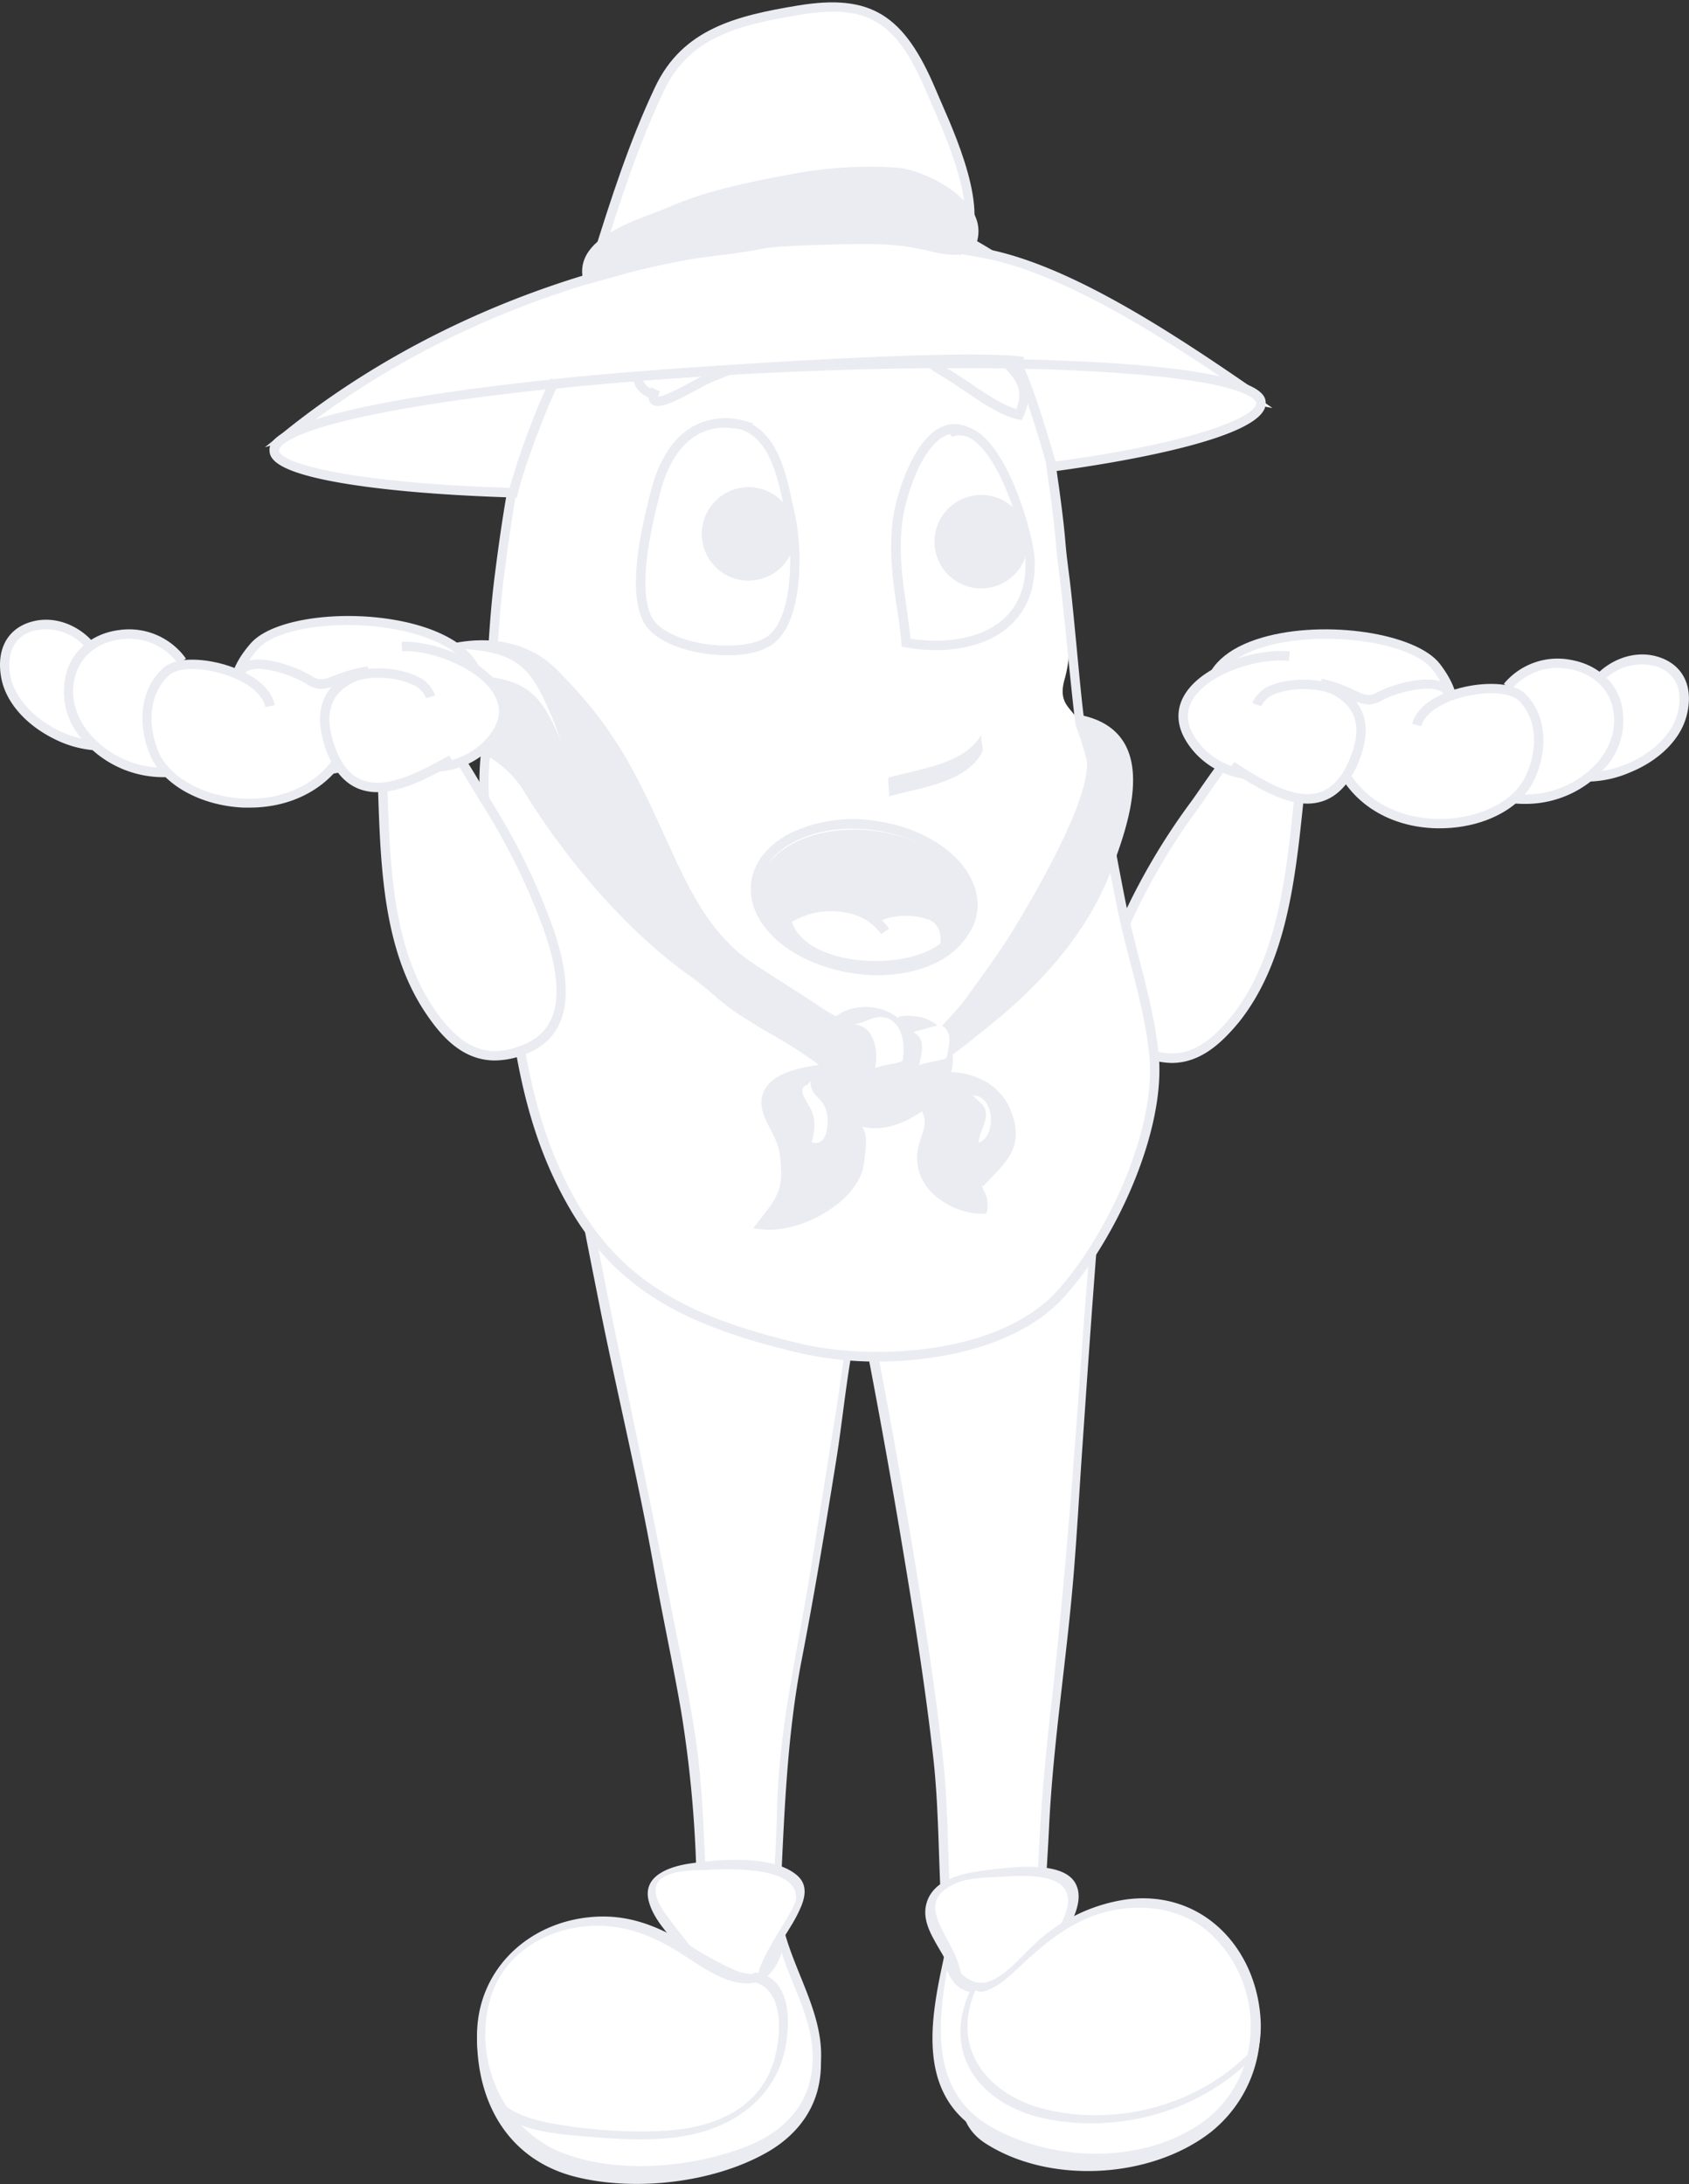 <svg id="Icons" xmlns="http://www.w3.org/2000/svg" viewBox="0 0 357.75 462.66"><rect x="0" y="0" width="357.75" height="462.66" fill="#333333" stroke="none"/><defs><style>.cls-1{fill:#fff;}.cls-2{fill:#eaecf2;}</style></defs><title>404</title><path class="cls-1" d="M234.47,238.32c-2.3,6.91-7.36,91.6-8.13,98.52-1.07,9.67-2.3,19.18-3.22,28.08-2.13,20.61-1.84,27.16-2.76,47.88,0,5.06,1.84,17-2.76,20.26-6,4.6-11.51-1.84-13.35-6.91-3.68-8.75-4.14-25.32-4.14-34.53,0-29-17.61-117.33-17.61-117.33-1.7,5-9.13,54.06-10.47,61.64-2.55,14.39-6.44,29.1-6.44,43.7,0,12.12-1.67,29.7-2.3,41.57-.15,2.77.28,7.41-2.28,9.21-9.51,6.68-11.48-19.71-11.9-24.12-.87-9.15-.55-18.41-1.47-27.55-1.84-18.26-5.22-29.92-8.29-48.34-1-5.74-21.18-97-18.41-98.83"/><path class="cls-2" d="M233.79,238.72c-1.95,6.21-1.87,13.53-2.45,20-1.1,12.08-2,24.19-2.84,36.3-1.59,22.07-3.35,43.92-5.8,65.91a468.11,468.11,0,0,0-3.27,52.79c0,3.07.37,6.13.35,9.2a30,30,0,0,1-.31,4.72c-.55,3.3-.46,2.74-4,4.36-3.25,1.49-3.76,1.89-6.25-.29-6.06-5.31-6.84-15.78-7.52-23.24-1.07-11.84-.65-23.7-1.92-35.54-1.4-13-3.36-25.88-5.45-38.75q-4.92-30.32-10.92-60.47c-.19-.93-1.71.53-1.83.9-2.55,8-3.27,16.88-4.62,25.12-1.8,11-3.5,22-5.28,33-2.78,17.1-6.74,33.54-7.11,50.94-.2,9-.92,18.07-1.55,27.09-.28,4-.59,8.06-.74,12.09-.13,3.63-1.82,10.26-6.14,6.59-3.45-2.93-4.24-9.76-4.93-13.89a140.39,140.39,0,0,1-1.59-15.56c-.55-10.32-.69-20.52-2.14-30.77-1.29-9.09-3.2-18.06-5-27.07-3.49-17.91-7.19-35.77-10.88-53.64-2.49-12.07-5-24.16-7.16-36.29q-1.24-6.83-2.27-13.68c-.22-1.49-.5-3-.63-4.49-.07-.82.17-2.6-.37-2.09.86-.81.27-1.47-.6-.64-2.63,2.5,0,11.13.52,14,1.78,10.84,4,21.63,6.13,32.4,3.66,18.11,8.05,36.14,11.28,54.34,1.79,10.13,4,20.18,5.75,30.31a254.32,254.32,0,0,1,3.25,34.61c.37,9.83.09,23.94,5.67,32.5,2,3,5,3.87,7.95,1.64,4.67-3.49,3.16-12.36,3.5-17.43,1.4-20.73,1.23-41.66,5.19-62.1,2.73-14.08,5.05-28.16,7.32-42.32,1.84-11.48,2.66-24,6.21-35.16l-1.83.9q5.54,27.82,10.16,55.82c2.28,13.76,4.44,27.56,6,41.42,1.41,12.5,1,25,2.14,37.52.67,7.38,1.45,16.89,6.77,22.62,3.7,4,9.5,4.24,12.85-.39,3.51-4.85,2-12.36,1.84-17.89-.3-8.91.5-18.05.93-27,.85-17.6,3.63-35,5.12-52.5.75-8.85,1.24-17.72,1.84-26.58,1-14.57,2-29.13,3.13-43.69.67-8.44.31-18.22,2.8-26.4.17-.57-1.22.35-1.36.79Z"/><path class="cls-1" d="M148.54,422.47c3.22-7.37-17-20.26-8.29-25.32,4.14-2.76,26.24-3.22,29,2.3,2.3,5.06-8.29,14.27-7.83,20.26.92.92.92,0,1.38,0"/><path class="cls-2" d="M149,422.24c2.57-4.55-3.5-10.68-5.92-14-1.51-2.07-4.78-5.69-4.15-8.52.82-3.72,8.18-3.51,10.95-3.63,4.32-.19,19.15-.88,18.72,6.1-.19,3.18-11.39,16.54-7.15,18.71.23.12.6-.14.77-.25l.69-.46c.51-.33,1.11-1.66,0-1.11-1.39.69,1.6-6.11,2-6.85,1.28-2.17,2.75-4.23,3.89-6.47,1.38-2.7,2.78-6,.15-8.4-5.11-4.57-16.91-3.51-23-2.58-4.13.63-9.89,2.55-8.56,7.86,1.84,7.38,11.64,12,10.59,20.24,0,.27.92-.52,1-.65Z"/><path class="cls-1" d="M202.86,422.47c2.3-9.67-13.35-18-1.38-23.94,4.14-1.84,22.56-3.68,25.32.92s-6.44,15.65-6.44,19.33"/><path class="cls-2" d="M203.54,422.07c.89-4.82-1.6-8.71-3.75-12.8-2.29-4.35-3-7.9,2.76-10.36,2.69-1.15,6.44-1.18,9.32-1.34,4.81-.28,15.61-1.16,14.24,6.24-1,5.32-6.74,10.12-6.58,15.58,0,.74,1.57-.65,1.65-1,1.19-5.24,9.83-13.89,6.55-19.55-2.85-4.91-14.24-3.22-18.64-2.69-4.58.56-11.16,1.64-12.79,6.82-2.14,6.82,7.08,12.62,5.88,19.93-.11.64,1.28-.34,1.36-.79Z"/><path class="cls-2" d="M209.77,421.32c-4.14,20.13-14.27,30,11,36.16,26.24,6.56,55.24-11.38,41.89-39.38-6.91-14.88-23.48-16.19-36.83-8.75-4.6,2.19-13.81,13.13-18,13.56-6,.44,6.68,8.12,8.06,4.62Z"/><path class="cls-2" d="M209.11,421.7c-2.15,9.47-11.3,25.3-.4,32.32,13.61,8.76,34.95,7.51,47.63-2.27a27.77,27.77,0,0,0,2.77-41.13c-5.69-5.87-14-7.59-21.89-6.22s-13.77,5.36-19.59,10.61a60.93,60.93,0,0,1-6.44,5.48c-1.39.94-3.08,1-4.39,1.81s-1.76,1.62-1.21,3c1.42,3.44,9,5.94,11.25,2.28.14-.22.26-.64,0-.86-2.08-2.07-4.46-3.92-6.5-6-.33-.33-1.58.86-1.26,1.18,1.23,1.23,2.23,2.77,3.49,4a12.48,12.48,0,0,1,2.1,2.1c.48.88-.18-.56-.39-.61a15.23,15.23,0,0,1-2.61-.77,18,18,0,0,1-3.14-1.85,3.91,3.91,0,0,1-.87-.84c-.58-1.15-1,.78-.1-.08a13.32,13.32,0,0,1,2.21-.81,20.31,20.31,0,0,0,3.5-2.42c5.14-4.1,9.38-9.2,15.5-11.91,7.3-3.24,16-4.1,23.31-.31,14.43,7.52,17.28,30,5.32,40.78-11.78,10.63-30.87,10.95-44.76,4.57-5.87-2.7-8.35-6.9-7.26-13.32,1.12-6.61,3.67-12.94,5-19.53C210.54,420.33,209.21,421.28,209.11,421.7Z"/><path class="cls-2" d="M165.57,412.34c1.84,7.75,6.91,14.68,7.37,22.83.92,13.46-6.91,20.39-20.72,24.06-23,5.3-49.72,3.28-50.18-27.73-.25-16.72,16.57-25.28,31.76-22,12,2.45,27.62,21.61,31.3,4.49"/><path class="cls-2" d="M164.83,412.89c2.12,8.65,7.54,16.24,7.3,25.42s-6,15.18-14.37,18.36C146.36,461,131,462.55,119.42,458c-12.59-4.89-19.38-20.32-15.57-33.27,2.43-8.28,10-13.31,18.25-14.63,7.46-1.2,14,.72,20.39,4.43,4.61,2.67,10.24,7.51,15.88,7.41,4.64-.08,6.74-4.29,7.72-8.26.34-1.39-1.73-.37-1.94.48-.69,2.8-1.55,5.72-5.06,5.81a10.39,10.39,0,0,1-3.95-1.06,73.76,73.76,0,0,1-9.64-5.38c-6.36-3.8-12.5-6.25-20.05-5.66-13.8,1.08-25,11.28-24.37,25.54.55,13.57,7.64,24.57,21.21,27.81,12.43,3,28.68,1.15,39.87-5.11,5.44-3,9.72-7.71,11.15-13.89,2.56-11-4.06-20.31-7-30.48-.17-.58-1.63.56-1.5,1.1Z"/><path class="cls-1" d="M200.56,414.41c-4.14,20.13-5.06,35.1,20.26,41.23,26.24,6.56,55.24-11.38,41.89-39.38-6.91-14.88-23.48-16.19-36.83-8.75-4.6,2.19-13.81,13.13-18,13.56C201.94,421.51,200.56,414.41,200.56,414.41Z"/><path class="cls-2" d="M199.9,414.8c-2.51,11.57-5.46,26.31,5.06,34.92,11,9,28.82,10.3,41.78,5.46,11.69-4.37,21.16-14.6,20.25-27.7-1.07-15.32-12.7-27.19-28.4-25.12a35.47,35.47,0,0,0-19.13,9.17c-2.91,2.58-6.44,7.13-10.25,8.31-3.58,1.11-7.28-2.6-8-5.93-.09-.44-1.44.53-1.33,1,.77,3.57,2.52,7.19,6.88,7.14,4.21,0,8-4.43,10.9-7,5.7-5.13,11.16-9.2,18.94-10.54,7.44-1.28,15.33.43,20.7,6,11.29,11.62,10,30.91-3.65,39.77-12.58,8.17-30.74,7.57-43.6.32-13.72-7.73-11.35-23.34-8.85-36.53C201.33,413.42,200,414.37,199.9,414.8Z"/><path class="cls-1" d="M165.57,410.5c1.84,7.75,6.91,14.68,7.37,22.83.92,13.46-6.91,20.39-20.72,24.06-23,5.3-50.64,2.82-50.18-27.73.25-16.72,16.57-25.28,31.76-22,12,2.45,27.62,21.61,31.3,4.49"/><path class="cls-2" d="M164.83,411.05c2.12,8.65,7.54,16.24,7.3,25.42s-6,15.18-14.37,18.36c-11.54,4.4-27,5.75-38.68,1.19-12.72-5-19.15-20.09-15.07-33.09,2.56-8.18,9.92-13.29,18.16-14.63,7.43-1.21,14,.74,20.32,4.43,4.61,2.67,10.24,7.51,15.88,7.41,4.64-.08,6.74-4.29,7.72-8.26.34-1.39-1.73-.37-1.94.48-.69,2.8-1.55,5.72-5.06,5.81a10.39,10.39,0,0,1-3.95-1.06,73.76,73.76,0,0,1-9.64-5.38c-6.34-3.79-12.47-6.26-20-5.66-13.78,1.08-24.64,11.42-24.46,25.52.18,13.65,7.46,24.41,21,27.68,12.54,3,28.84,1.36,40.16-5,5.44-3,9.72-7.71,11.15-13.89,2.56-11-4.06-20.31-7-30.48-.17-.58-1.63.56-1.5,1.1Z"/><path class="cls-1" d="M206.08,421.55c-6.91,14.27,3.22,24.4,17.49,26.7,15.19,2.3,30.84-1.84,41.43-12.89"/><path class="cls-2" d="M205.45,421.8c-6.31,13.82,2.88,24.63,16.76,27.17,15.61,2.86,32-1.87,43.22-13.16,1-1,.17-1.92-.84-.9-10.9,10.92-27.29,15.39-42.36,12.11-12.65-2.76-21.22-12.81-15.5-25.72.38-.85-1.09.09-1.28.5Z"/><path class="cls-2" d="M104.27,445.52c3.5,6.17,14.87,6.62,21,7.15,7.64.66,15.8,1.05,23.27-1,8.26-2.3,15.3-8,17.49-16.53,1.49-5.83,1.87-16.14-5.89-17.28-.8-.12-2.24,1.73-1.08,1.9,8.19,1.19,6.31,14.53,3.74,19.73-4.3,8.71-13.83,11.55-22.87,11.92a103.82,103.82,0,0,1-19.29-1c-5.15-.76-11.67-1.78-15.3-5.89-.21-.24-1.24.69-1.07,1Z"/><path class="cls-1" d="M272.85,150.73c-7.35.42-15.83,14.34-19.83,19.79a136.63,136.63,0,0,0-14.83,25.31c-3.85,8.67-7.45,20.89,2.25,26.13,9.05,4.89,15.45,1.07,21.23-6.3,11.91-15.17,12-37.55,14.51-57.09"/><path class="cls-2" d="M248.17,225.17a17.23,17.23,0,0,1-8.21-2.32c-8-4.3-8.86-13.52-2.69-27.42a137.92,137.92,0,0,1,14.94-25.5c.58-.79,1.26-1.77,2-2.85,4.7-6.75,11.8-17,18.56-17.34l.12,2c-5.79.33-12.83,10.45-17,16.49-.77,1.1-1.45,2.09-2,2.89a135.88,135.88,0,0,0-14.72,25.13c-5.75,13-5.16,21.08,1.82,24.85,7.5,4,13.47,2.25,20-6,9.66-12.29,11.43-29.5,13.15-46.13.36-3.46.73-7,1.16-10.47l2,.25c-.43,3.4-.8,7-1.16,10.42-1.74,16.92-3.55,34.42-13.56,47.16C259,220.69,254.46,225.17,248.17,225.17Z"/><path class="cls-1" d="M256,146.74c1.47-16.13,40.92-15,48.21-5.49,15.4,20.1-23.49,27.12-35.84,20.17-5.79-3.26-9.06-6.24-11.38-12.7"/><path class="cls-2" d="M281.44,165.05c-5.32,0-10.25-.91-13.53-2.75-5.75-3.23-9.34-6.3-11.84-13.23l1.88-.68c2.3,6.38,5.49,9.1,10.93,12.17,8.3,4.67,28.92,2.73,35.74-5.13,3.25-3.74,2.85-8.3-1.18-13.56-4.53-5.92-23.08-8.49-35.43-4.92-4.73,1.37-10.48,4.19-11,9.89l-2-.18c.49-5.4,4.79-9.42,12.43-11.63,13.23-3.83,32.55-.94,37.57,5.63,5.84,7.62,3.82,13,1.1,16.09C301.37,162.23,290.82,165.05,281.44,165.05Z"/><path class="cls-1" d="M273.1,139c-9.85-1.18-30.49,7.28-19.22,19.84,8.83,9.84,25.91,4.37,33.2-3.21"/><path class="cls-2" d="M266.71,165.15h-.39a17.57,17.57,0,0,1-13.18-5.64c-4.53-5.05-3.88-9.21-2.53-11.8,3.65-7,16-10.48,22.61-9.7l-.24,2c-6.1-.73-17.45,2.57-20.6,8.63-1.54,3-.78,6.17,2.24,9.54a15.62,15.62,0,0,0,11.73,5,29.2,29.2,0,0,0,20-8.21l1.44,1.39C282.76,161.56,274.15,165.15,266.71,165.15Z"/><path class="cls-1" d="M337.19,145.9c5.67-10,22.56-7.76,19.1,5.52-2.56,9.84-18.33,16.44-26.82,11.45"/><path class="cls-2" d="M336.43,165.57a14.67,14.67,0,0,1-7.47-1.85l1-1.72c3.62,2.13,9.19,2.07,14.55-.14,5.54-2.29,9.68-6.39,10.8-10.69,1.23-4.72-.2-8.29-3.92-9.8a11.13,11.13,0,0,0-13.35,5l-1.74-1c2.74-4.82,9.57-8.44,15.84-5.9,4.68,1.9,6.59,6.45,5.1,12.16-1.29,5-5.77,9.47-12,12A23.4,23.4,0,0,1,336.43,165.57Z"/><path class="cls-1" d="M319.3,145.49c6.42-8,20.37-5.91,23.08,3.51,3.09,10.74-8.32,21.56-21.75,20.17"/><path class="cls-2" d="M322.95,170.29a23.44,23.44,0,0,1-2.42-.12l.21-2a20.52,20.52,0,0,0,17.76-6.82c3.07-3.67,4.11-8,2.93-12.07-1.1-3.82-4.36-6.62-8.72-7.49a12.78,12.78,0,0,0-12.62,4.32l-1.56-1.25a14.79,14.79,0,0,1,14.57-5c5.11,1,8.94,4.35,10.25,8.9A15,15,0,0,1,340,162.63,22.35,22.35,0,0,1,322.95,170.29Z"/><path class="cls-1" d="M300,153.56c1.93-7.11,18.38-9.91,22.39-5.82,4.5,4.59,4.23,12,1.3,17.62-6,11.63-32.19,13.72-39.93-3.34"/><path class="cls-2" d="M305,175.46h-.82c-9.73-.26-17.68-5.13-21.25-13l1.82-.83c3.25,7.17,10.54,11.6,19.49,11.84,8.24.24,15.91-3.29,18.64-8.55,2.59-5,3.24-12-1.13-16.46-1.74-1.78-6.87-2.12-11.94-.8-4.78,1.25-8.07,3.56-8.78,6.18l-1.93-.52c.92-3.37,4.63-6.14,10.2-7.59,4.82-1.26,11.21-1.38,13.87,1.33,5.07,5.17,4.4,13.16,1.48,18.79C321.58,171.64,313.75,175.46,305,175.46Z"/><path class="cls-1" d="M260.87,162.21c9.06,6,20.51,13,26.18-1.63,2.24-5.78,1.74-11.1-4.21-14.3-4-2.14-14.81-2-16.62,3"/><path class="cls-2" d="M276.94,170.23c-5.23,0-11-3.5-16.62-7.19l1.1-1.67c6.32,4.18,12.92,8.11,18.05,6.48,2.82-.9,5-3.4,6.64-7.64,2.39-6.15,1.16-10.42-3.75-13.05-2.48-1.33-8.14-1.72-12-.26a5.25,5.25,0,0,0-3.22,2.71l-1.88-.69a7,7,0,0,1,4.38-3.89c4.47-1.7,10.78-1.18,13.65.36,5.79,3.11,7.41,8.48,4.67,15.54-1.85,4.77-4.51,7.74-7.9,8.82A10.29,10.29,0,0,1,276.94,170.23Z"/><path class="cls-1" d="M279.79,144.81c7.23,1.54,8.67,4.81,12.33,2.8s12.61-4.28,14.66-.92"/><path class="cls-2" d="M289.91,149.24a9.64,9.64,0,0,1-4-1.23,27.35,27.35,0,0,0-6.34-2.22l.42-2a29.09,29.09,0,0,1,6.77,2.37c2.17,1,3.17,1.48,4.87.54,3.37-1.85,13.39-4.83,16-.57l-1.71,1c-1.57-2.57-9.8-.66-13.32,1.28A5.47,5.47,0,0,1,289.91,149.24Z"/><path class="cls-1" d="M133.11,52.68c-20,17.21-24.23,44.67-27.38,69.54-1.6,12.63-1.56,24.91-2.9,37.53-1.37,12.92,2.19,24.13,3.85,36.87,2.74,21,4,40.09,14.8,58.78,10.93,18.9,27.28,25.26,47.68,30.15,16.74,4,43.39,2.22,55.77-11.64,10.43-11.69,21.18-34.46,19.56-50.53-1-9.59-4.17-19.56-6.28-28.67-2.19-9.49-5.57-31.95-9.31-41.09-1.51-3.69-5-4.07-3.41-9.71,2.56-9-.06-19.68-.81-28.87-.81-9.92-2.88-19.46-3.07-29.47C221.4,74.33,219.88,60,209,53.48c-13.82-8.33-30-15.43-46.44-13.61-7.06.78-14,1.52-20.27,4.84-2.33,1.23-18,13.19-14.53,16.53a1,1,0,0,0,1.2-.42"/><path class="cls-2" d="M186.05,288.43a74.59,74.59,0,0,1-17.12-1.91c-21.93-5.25-37.66-12.2-48.32-30.62-9.67-16.71-11.78-33.85-14-52-.29-2.37-.59-4.75-.9-7.17-.48-3.71-1.14-7.34-1.77-10.84-1.58-8.74-3.07-17-2.08-26.26.61-5.74.94-11.51,1.26-17.09.38-6.67.77-13.56,1.65-20.46,3.16-24.93,7.37-48.68,22.81-65.42,3.48-5.31,13-12.17,14.3-12.85,6.42-3.38,13.24-4.13,20.46-4.93l.16,0c14-1.54,28.94,2.82,47.06,13.75,11.17,6.73,12.85,21.13,13.08,32.92A152.65,152.65,0,0,0,224.28,103c.52,3.88,1.06,7.89,1.39,11.92.19,2.3.49,4.66.81,7.16,1,7.45,2.77,29.75,3.34,31.13,2.63,6.43,5.08,19.31,7,29.66.89,4.67,1.65,8.7,2.32,11.58.61,2.64,1.3,5.3,2,8.12,1.76,6.78,3.58,13.8,4.27,20.67,1.63,16.15-9,39.2-19.81,51.29-7.31,8.19-18.63,11.51-26.83,12.84A80,80,0,0,1,186.05,288.43ZM126.45,61c-13,16.13-16.8,38.22-19.73,61.34-.87,6.83-1.26,13.69-1.64,20.32-.32,5.61-.65,11.4-1.27,17.19-1,9,.51,17.11,2.06,25.7.64,3.53,1.3,7.18,1.79,10.94.32,2.42.61,4.81.9,7.18,2.22,17.93,4.31,34.87,13.77,51.23,10.29,17.8,25.63,24.55,47,29.68,15.28,3.66,42.38,2.56,54.79-11.34,10.51-11.78,20.89-34.15,19.31-49.76-.68-6.72-2.48-13.66-4.22-20.37-.73-2.83-1.43-5.51-2-8.17-.68-2.93-1.45-7-2.34-11.66-1.95-10.26-4.37-23-6.93-29.28-.44-1.09-2.54-24.38-3.47-31.63-.32-2.52-.63-4.9-.82-7.25-.32-4-.86-8-1.38-11.81a154.27,154.27,0,0,1-1.69-17.72c-.21-11.28-1.78-25-12.11-31.25-17.73-10.69-32.28-15-45.81-13.47l-.16,0c-7,.78-13.66,1.51-19.75,4.71A65.86,65.86,0,0,0,133.41,53l.35.41A57.29,57.29,0,0,0,129,58a4.87,4.87,0,0,0-.74,1.78,1,1,0,0,0,0,.53l1.44,1.11a2,2,0,0,1-2.29.76l-.22-.07L127.1,62A2.6,2.6,0,0,1,126.45,61Z"/><path class="cls-1" d="M159.23,90.64c-10.88-3.72-17.56,3.1-20.2,12.91-1.9,7.08-5.29,21.23-1.82,27.76,3.38,6.37,20.27,8.58,26.06,4.24,6.07-4.55,5.65-20.1,4.15-26.53-1.53-6.6-2.77-16.26-10-18.92"/><path class="cls-2" d="M154.11,138.81a33.56,33.56,0,0,1-7.17-.79c-5.26-1.17-9.13-3.45-10.61-6.24-2.64-5-2.08-14.3,1.74-28.49,1.7-6.34,4.83-10.88,9-13.12a14.5,14.5,0,0,1,10.67-1h0q.86.22,1.75.52l-.09.25c5.54,3.17,7.13,10.52,8.43,16.52.17.8.34,1.58.51,2.32,1.61,7,2,22.68-4.53,27.55C161.53,138.11,157.88,138.81,154.11,138.81Zm-.61-48.2a11.43,11.43,0,0,0-5.45,1.32c-4.69,2.5-7,7.84-8.05,11.88-3.62,13.49-4.26,22.58-1.9,27,1.19,2.24,4.66,4.19,9.28,5.22,6,1.35,12.48.8,15.3-1.32,5.42-4.07,5.34-18.76,3.78-25.5-.17-.75-.34-1.54-.52-2.35-1.31-6.05-2.93-13.58-8.73-15.81A15.45,15.45,0,0,0,153.5,90.61Z"/><path class="cls-1" d="M204.91,91.49c-8.62-4.12-13.77,12.22-14.65,17.94-1.49,9.68.87,17.75,1.65,26.72,12.76,2.28,26.95-2,26.27-17.61-.27-6.25-7.74-31-17-26.91"/><path class="cls-2" d="M198.21,137.72a36.86,36.86,0,0,1-6.47-.59L191,137l-.07-.76c-.23-2.62-.6-5.22-1-7.73-.87-6-1.76-12.26-.69-19.23.74-4.79,4.1-15.64,9.76-18.63a6.65,6.65,0,0,1,6-.19,7.64,7.64,0,0,1,1.74.81c7.31,4.53,12.19,22.39,12.4,27.23.26,6.06-1.57,10.85-5.45,14.25C210,136,204.47,137.72,198.21,137.72Zm-5.37-2.43c7.94,1.25,15.22-.24,19.58-4.05,3.4-3,5-7.23,4.77-12.66-.21-4.89-5-21.62-11.45-25.62a5.61,5.61,0,0,0-1.25-.59v0l-.11,0a4,4,0,0,0-2.79.21l-.28-.63a5.11,5.11,0,0,0-1.34.49c-4.94,2.61-8.05,12.88-8.71,17.17-1,6.67-.2,12.49.69,18.64C192.27,130.52,192.61,132.88,192.84,135.29Z"/><circle class="cls-2" cx="158.54" cy="113.14" r="8.9" transform="translate(26.36 256.19) rotate(-82.77)"/><path class="cls-2" d="M158.55,123a10.07,10.07,0,0,1-1.25-.08,9.9,9.9,0,1,1,11.07-8.58h0A9.92,9.92,0,0,1,158.55,123Zm0-17.8a7.9,7.9,0,1,0,1,.06A7.91,7.91,0,0,0,158.54,105.24Z"/><circle class="cls-2" cx="207.84" cy="114.75" r="8.9" transform="translate(67.85 306.5) rotate(-82.77)"/><path class="cls-2" d="M207.84,124.65a10.07,10.07,0,0,1-1.25-.08A9.9,9.9,0,1,1,217.66,116h0A9.92,9.92,0,0,1,207.84,124.65Zm0-17.8a7.91,7.91,0,1,0,1,.06A7.91,7.91,0,0,0,207.83,106.85Z"/><path class="cls-1" d="M138.46,83.68c-11.55-4.78,9.45-19.87,14-22.51,4.72-2.74,8.46-5.67,12.07-1.55s2.33,11.2,1.41,16.31c-5.13-.46-11.18,2.37-15.92,4.26-2.45,1-14.28,8.72-11.12,2.3"/><path class="cls-2" d="M139.32,86a1.94,1.94,0,0,1-1.41-.51,1.73,1.73,0,0,1-.52-1.23c-2.09-1-3.21-2.54-3.33-4.44-.48-7.28,14.87-17.77,17.92-19.54l1.38-.82c4-2.39,8.14-4.85,11.94-.52s2.64,11.63,1.7,16.85l-.21,1.2-.91-.08c-4.26-.39-9.25,1.66-13.65,3.46l-1.8.73c-.47.19-1.43.71-2.54,1.32C143.61,84.77,141,86,139.32,86Zm.08-2h0c1.35,0,5.61-2.32,7.49-3.35,1.22-.66,2.18-1.19,2.76-1.42l1.78-.73c4.32-1.77,9.17-3.75,13.67-3.66.85-4.76,1.82-11-1.34-14.6-2.58-2.94-5-1.71-9.42.92L153,62C148,64.91,135.69,74.4,136,79.71a3.22,3.22,0,0,0,1.86,2.59l.12-.24,1.79.88A4.45,4.45,0,0,0,139.4,84Z"/><path class="cls-1" d="M197.42,67.65c-3.34-.47-3.56,4.43-2.69,6.45,1.12,2.62,4.69,4.36,6.85,5.7,4,2.5,9.66,7.07,14.22,8,3-6.54-1-9.2-5.47-13.75-3.22-3.29-8.55-9.9-13.37-7.73"/><path class="cls-2" d="M216.38,89l-.78-.17c-3.6-.76-7.67-3.53-11.26-6-1.18-.8-2.29-1.56-3.29-2.18L200,80c-2.26-1.33-5.08-3-6.15-5.5-.68-1.58-.87-4.74.54-6.57a3.19,3.19,0,0,1,2.74-1.3l-.53-1.18c4.92-2.21,10,3.16,13.32,6.71.42.44.81.86,1.17,1.23.53.54,1,1.05,1.55,1.55,3.77,3.71,7,6.92,4.12,13.32ZM197,68.61a1.22,1.22,0,0,0-1,.52,5.51,5.51,0,0,0-.29,4.57c.82,1.9,3.32,3.38,5.33,4.57l1.13.68c1,.64,2.17,1.41,3.36,2.23,3.16,2.15,6.7,4.57,9.75,5.48,1.77-4.59-.45-6.78-4-10.29-.51-.5-1-1-1.58-1.57l-1.2-1.26c-2.93-3.11-7.34-7.79-10.94-6.3l-.2,1.42Z"/><path class="cls-2" d="M188.25,168.71c6.37-1.85,16.2-2.79,19.73-9.25.57-1-.55-3,0-4-3.54,6.46-13.36,7.4-19.73,9.25-.38.11.33,3.9,0,4Z"/><path class="cls-2" d="M190.47,216.34c9.07-1.38,13.06,7.12,8.42,14.09-3.3,5-11.83,9.54-17.56,6.68-5.55-2.78-8.34-12-6.13-17.62,2.65-6.78,12.62-6.54,16.08-1.3a7.76,7.76,0,0,1,1.58,5"/><path class="cls-2" d="M185.34,239a9.87,9.87,0,0,1-4.46-1c-6.3-3.15-8.9-13-6.62-18.88a9.12,9.12,0,0,1,7.88-5.74,11.31,11.31,0,0,1,8.23,2.34l-.06-.37c4.39-.67,8.07.76,10.09,3.93,2.14,3.36,1.88,7.84-.68,11.7S191,239,185.34,239Zm-2-23.69a9.57,9.57,0,0,0-1,.05,7.18,7.18,0,0,0-6.23,4.48c-1.93,4.95.46,13.77,5.65,16.36,5,2.51,13-1.42,16.28-6.34,2.12-3.19,2.37-6.83.66-9.51-1.4-2.19-3.88-3.31-6.91-3.15q.16.21.3.42a8.79,8.79,0,0,1,1.74,5.56l-2-.1a6.85,6.85,0,0,0-1.41-4.36A8.47,8.47,0,0,0,183.38,215.31Z"/><path class="cls-2" d="M180.46,225.74c-6.21.94-22.65,1-16.95,11.88,2.22,4.23,2.79,5.3,3,10.48s-2.33,7.71-5.1,11.32c7.43.9,19.65-5.28,20.63-13.06.59-4.67,1.11-6-1.71-9.38-2.5-3-5.11-9.23,2-7.29"/><path class="cls-2" d="M162.93,260.51a14,14,0,0,1-1.66-.1l-1.74-.21,1.07-1.39.85-1.09c2.34-3,4.2-5.35,4-9.59-.17-4.93-.68-5.91-2.83-10-1.51-2.87-1.72-5.3-.67-7.28,2.3-4.32,9.91-5.15,15.46-5.76,1.08-.12,2.06-.22,2.86-.35l.3,2c-.83.13-1.83.24-2.95.36-4.82.53-12.11,1.32-13.91,4.71-.72,1.36-.5,3.16.65,5.35,2.23,4.26,2.9,5.52,3.09,10.91.17,4.73-1.78,7.45-4.12,10.44,7.23-.2,16.86-5.92,17.66-12.28l.17-1.27c.49-3.65.62-4.62-1.65-7.35-1.71-2.05-3.76-5.88-2.39-8,.86-1.33,2.67-1.63,5.39-.89l-.53,1.93c-2-.54-2.94-.34-3.18,0-.55.86.54,3.6,2.24,5.65,2.83,3.4,2.6,5.12,2.1,8.9l-.16,1.25C182.06,254,171.08,260.51,162.93,260.51Z"/><path class="cls-2" d="M206.68,249.48c-.14,2.55,2,4,1.41,6.61-6.63-.05-13.55-5-12.82-11.77.36-3.4,2.56-5.65,1-9s-5.23-3.75-.4-6.1c5.78-2.8,14.36-.21,16.93,5.64,3.42,7.77-.43,10.48-5.35,15.68"/><path class="cls-2" d="M208.9,257.1h-.82A15.42,15.42,0,0,1,197,252.23a10.18,10.18,0,0,1-2.69-8,16,16,0,0,1,.87-3.47c.6-1.8,1.08-3.21.25-5a8.23,8.23,0,0,0-1.6-2.19c-.71-.77-1.45-1.56-1.25-2.6s1-1.69,2.92-2.61a14.38,14.38,0,0,1,11-.27,12.52,12.52,0,0,1,7.28,6.41c3.35,7.61.06,11-4.11,15.28l-1.43,1.49-.35-.33a11.55,11.55,0,0,0,.5,1.27,6.37,6.37,0,0,1,.71,4.16Zm-7.78-28a11,11,0,0,0-4.79,1c-1.62.79-1.82,1.16-1.84,1.2a11.33,11.33,0,0,0,.76.85,10,10,0,0,1,2,2.73c1.16,2.55.48,4.57-.17,6.51a14.18,14.18,0,0,0-.77,3,8.28,8.28,0,0,0,2.2,6.47,13.3,13.3,0,0,0,8.72,4.15,6.09,6.09,0,0,0-.65-2.1,7.37,7.37,0,0,1-.85-3.52l1.37.08,1.15-1.19c4.2-4.32,6.51-6.7,3.71-13.08a10.52,10.52,0,0,0-6.14-5.34A13.54,13.54,0,0,0,201.12,229.06Z"/><path class="cls-2" d="M228.27,152.45c16.24,2.95,10.34,20.48,6.25,31.42-5.16,13.79-15.5,24.84-27.19,34-4.5,3.53-8.52,6.81-13.52,9.49.06-3.74,9.15-11.71,11.58-15.21,3.41-4.93,7.1-9.66,10.26-14.9,7.92-13.16,16.58-29.74,15.36-37.12Z"/><path class="cls-2" d="M192.78,229.07l0-1.7c0-2.68,3.27-6.36,7.83-11.26a51.91,51.91,0,0,0,3.93-4.51c1.09-1.57,2.2-3.12,3.32-4.67,2.35-3.26,4.77-6.63,6.91-10.18,4.08-6.78,16.73-28,15.37-36.24l1.74.24c1,6.13-3.88,17.9-15.4,37-2.18,3.62-4.63,7-7,10.32-1.11,1.54-2.22,3.08-3.29,4.64a51.72,51.72,0,0,1-4.11,4.73,58.62,58.62,0,0,0-6.42,7.69,99.64,99.64,0,0,0,9.89-7.16l1.14-.9c13.63-10.7,22.42-21.68,26.87-33.59,2.37-6.33,6.78-18.1,2.92-24.89-1.56-2.75-4.32-4.46-8.41-5.2l.36-2c4.65.84,7.95,2.92,9.8,6.18,4.32,7.6-.31,19.94-2.79,26.58-4.59,12.26-13.59,23.53-27.51,34.46l-1.14.89a84.35,84.35,0,0,1-12.53,8.69Z"/><path class="cls-2" d="M97.47,144.68c-13.19-4-30.78,6.13-33.54,19.83,4.15-1.45,8.33-1.73,12.38-3l1-.34c8.2-2.44,12.57-5.35,18.22-4.65A22.86,22.86,0,0,1,112,167.41c8.42,13.61,20.8,28.53,33.93,37.95,6.49,4.65,6.18,5.58,12.72,9.71,5.56,3.51,11.8,6.69,17.14,11l8.79.19c8-3.11-7.27-9.36-10.27-11.4-5-3.37-10.29-6.64-15.3-9.95-10.53-6.94-15.19-18.9-20.15-29.7-6-13.06-10.5-21.52-21.61-32.67-5.3-5.32-12.82-6.79-20.29-5.46-6.5,1.16-13,5.51-14,12.25"/><path class="cls-2" d="M184.75,227.27l-9.33-.2-.27-.22a96.26,96.26,0,0,0-11.78-7.76c-1.75-1-3.56-2.1-5.27-3.18a49.7,49.7,0,0,1-7-5.21,72,72,0,0,0-5.73-4.53c-11.87-8.51-24.65-22.8-34.2-38.23a21.79,21.79,0,0,0-15.75-10.44c-3.62-.45-6.7.69-11,2.27-2,.73-4.23,1.57-6.85,2.34l-.93.33a52.89,52.89,0,0,1-5.91,1.42,47.28,47.28,0,0,0-6.47,1.61l-1.66.58.35-1.72c1.35-6.71,6.14-13,13.15-17.13a31.93,31.93,0,0,1,8-3.4c2.84-4.22,7.9-6.83,12.68-7.68,8.47-1.51,16,.53,21.18,5.74,11.51,11.55,16.11,20.55,21.81,33q.69,1.5,1.38,3c4.48,9.89,9.1,20.12,18.42,26.25,2.07,1.37,4.2,2.73,6.33,4.09,3,1.91,6.06,3.88,9,5.86.55.37,1.62.94,2.86,1.59,5.65,3,10.31,5.68,10.15,8.55-.07,1.28-1.06,2.29-2.94,3Zm-8.61-2.18,8.25.18c.92-.38,1.46-.82,1.48-1.2.1-1.82-6.33-5.21-9.08-6.66-1.35-.71-2.41-1.27-3-1.7-2.9-2-6-3.93-8.94-5.83-2.14-1.37-4.27-2.74-6.35-4.11-9.8-6.45-14.55-16.95-19.14-27.1q-.69-1.52-1.37-3c-5.78-12.58-10.11-21-21.41-32.38-4.72-4.73-11.61-6.57-19.41-5.18a18.59,18.59,0,0,0-9.93,5.05,23.71,23.71,0,0,1,10.58.6l-.59,1.91a22.53,22.53,0,0,0-11.83-.12,11.06,11.06,0,0,0-1.4,4l-2-.3a12.93,12.93,0,0,1,.79-2.91,30.41,30.41,0,0,0-5.63,2.62C71.2,152.43,67,157.51,65.34,163c1.69-.48,3.37-.81,5-1.14A50.69,50.69,0,0,0,76,160.54l.95-.33c2.6-.78,4.82-1.6,6.77-2.32,4.36-1.61,7.8-2.89,11.91-2.38a23.78,23.78,0,0,1,17.21,11.37c9.42,15.22,22,29.3,33.67,37.66a73.31,73.31,0,0,1,5.87,4.64,48,48,0,0,0,6.79,5c1.69,1.07,3.4,2.08,5.22,3.15A100.15,100.15,0,0,1,176.14,225.08Z"/><path class="cls-1" d="M99.58,143c4.24.33,8.95.71,12.45,3.38s5.27,7.17,7,11.06c-.58-1.31-1.32-3.75-2.06-5.41-1.68-3.79-3.35-8.09-6.59-10.85-3.54-3-8.52-3.45-13-3.79.81.06,1.25,5.53,2.15,5.6Z"/><path class="cls-1" d="M180.62,217c4.55,0,5.56,5.74,4.7,9.26a17,17,0,0,1,2.91-.75c.33-.09,2.81-.49,2.89-.81.85-3.51-.16-9.23-4.7-9.26-1.94,0-3.88,1.56-5.8,1.55Z"/><path class="cls-1" d="M193.41,218.63c2.86,1.46,1.74,4.48,1.28,7a19.55,19.55,0,0,1,2.91-.75c.31-.08,2.84-.52,2.89-.81.46-2.49,1.58-5.51-1.28-7a3.86,3.86,0,0,0-.85.21l-2.05.54-2,.56c-.14,0-.74.3-.84.25Z"/><path class="cls-1" d="M206,232.07c4.57-.17,5.28,8.54,1.27,10,.16-2.74,3-5.8.67-8.24"/><path class="cls-1" d="M171,229.8c-2.66.85.41,4,1,5.72.85,2.25.53,4.14-.06,6.42,3.2,1.23,3.86-4,3.06-6.75-.85-2.9-3.46-3-3.32-6.23"/><path class="cls-1" d="M269.51,86.43c-18.7-13-43.4-29.38-61-32.74-49.7-9.5-108,6.47-147.77,38.61,12.83-3.91,15.1-.06,32.37-3.32s16.25-6.54,23.94-7.59c12.8-1.74,87.13-7,99.68-4.77"/><path class="cls-2" d="M56.11,94.75l4-3.23C101,58.5,159.3,43.26,208.69,52.7c17.18,3.28,37.94,16.49,58.65,30.92l-.83,1.68C246,71,225.13,57.88,208.32,54.66c-47.35-9-103,4.85-143.22,35.48a45.08,45.08,0,0,1,10.67-.75A75,75,0,0,0,92.92,88c9.89-1.87,13.61-3.7,16.61-5.17a21.09,21.09,0,0,1,7.38-2.43c12.69-1.72,87.37-7,100-4.76l-.35,2c-12.48-2.23-86.74,3.06-99.37,4.77a19,19,0,0,0-6.77,2.24c-2.94,1.45-7,3.43-17.12,5.34A76.75,76.75,0,0,1,75.74,91.4,40.51,40.51,0,0,0,61,93.25Z"/><path class="cls-1" d="M126.24,55.61C130.15,43,134,30.77,139.65,18.89c5.72-12.15,17-14.66,29.53-16.74C184.81-.42,191,4.52,197.29,19.43c3.27,7.79,12.84,27.29,5.36,34"/><path class="cls-2" d="M127.19,55.91l-1.91-.59c4.15-13.33,8-25.3,13.46-36.85C144.56,6.13,155.89,3.34,169,1.17,184.37-1.36,191.47,3,198.21,19c.31.74.68,1.58,1.08,2.51,4,9.11,11.33,26.07,4,32.59L202,52.65c6.22-5.56-1-22.27-4.53-30.3-.41-.94-.78-1.79-1.09-2.54-6.44-15.33-12.5-19.07-27-16.67-13,2.15-23.38,4.7-28.79,16.18S131.46,42.18,127.19,55.91Z"/><path class="cls-2" d="M124.52,59.14C122.46,50.8,136,47.4,142.26,44.71c8.46-3.66,17.78-5.38,26.64-7a87.93,87.93,0,0,1,20.93-1.16c5.68.38,19.16,7.06,15.91,15-.81,2-5,1.67-8.78.67a49.8,49.8,0,0,0-11.59-1.44c-4.36-.14-20.42.21-24,1-6.15,1.27-12.18,1.57-18.32,2.8a92,92,0,0,0-9.12,2C130.79,57.44,124.52,59.14,124.52,59.14Z"/><path class="cls-2" d="M123.8,60.38l-.25-1c-1.94-7.86,8.18-11.7,14.88-14.24,1.26-.48,2.45-.93,3.43-1.35,8.39-3.63,17.5-5.35,26.31-7l.55-.1A88.86,88.86,0,0,1,189.9,35.5c4.37.29,12.77,4,16,9.13a7.73,7.73,0,0,1,.79,7.25c-1.24,3-6.77,2.09-10,1.26a48.58,48.58,0,0,0-11.37-1.41c-4.29-.13-20.3.22-23.8.94-3.18.66-6.36,1.06-9.44,1.45-2.91.37-5.92.75-8.89,1.35l-2.31.44a60.48,60.48,0,0,0-6.7,1.51c-3.09,1-9.35,2.67-9.41,2.68Zm60.48-23.06a85.66,85.66,0,0,0-15.19,1.32l-.55.1c-8.7,1.64-17.7,3.34-25.88,6.88-1,.44-2.23.9-3.52,1.39-6,2.29-14.18,5.38-13.81,10.87,1.93-.53,6-1.66,8.27-2.37a61.93,61.93,0,0,1,6.93-1.57l2.29-.44c3-.61,6.08-1,9-1.37s6.19-.79,9.29-1.43c3.7-.76,19.79-1.12,24.27-1a50.27,50.27,0,0,1,11.81,1.48c4.49,1.18,7.22.85,7.6-.08a5.74,5.74,0,0,0-.64-5.44c-2.84-4.54-10.56-7.94-14.42-8.2C187.87,37.37,186,37.32,184.28,37.32Z"/><path class="cls-1" d="M117.57,80.61a149.39,149.39,0,0,0-8.87,23.76c-29.23-.89-50.39-4.29-50.62-8.89-.35-7.16,46.27-14.67,104-17.46s104.67.19,105,7.34c.22,4.45-16.74,9.85-44.22,13.52C220.6,91,217.68,81.28,215.35,77"/><path class="cls-2" d="M109.49,105.39l-.82,0c-14.64-.45-27.2-1.51-36.32-3.07-13.5-2.31-15.17-5-15.26-6.77-.07-1.53-.3-6.2,31.05-11.4,8.33-1.38,17.93-2.64,28.41-3.73l.14-.27.39.21c13.77-1.42,29-2.56,44.94-3.33,28.24-1.37,54.57-1.39,74.14-.06,31.63,2.15,31.85,6.82,31.93,8.35.38,7.87-34.41,13.13-45.09,14.56l-.85.11-.24-.83c-1.55-5.34-4.71-16.24-7.15-21.07-15.71-.29-33.75,0-52.65.93-15.66.76-30.69,1.87-44.27,3.26-2.3,4.8-6.81,16.55-8.17,22.32Zm6-22.88c-10,1.05-19.09,2.26-27.06,3.58C59.7,90.87,59.06,95,59.09,95.43c.12,2.47,13.5,6.78,48.84,7.92A162.15,162.15,0,0,1,115.53,82.51ZM217,78.13c2,4.4,4.34,11.93,6.58,19.64,31.17-4.23,42.62-9.82,42.5-12.36,0-.45-1.05-4.48-30.06-6.45C230.24,78.55,223.86,78.28,217,78.13Z"/><path class="cls-1" d="M84.53,148.61c7.31.94,14.78,15.43,18.38,21.14a136.63,136.63,0,0,1,13,26.3c3.23,8.92,6,21.37-4.1,25.91-9.38,4.24-15.48,0-20.73-7.78-10.81-16-9.35-38.31-10.44-58"/><path class="cls-2" d="M104.83,224.64c-6.81,0-11.28-5-14.58-9.9-9.09-13.42-9.65-31-10.19-48-.11-3.47-.23-7.05-.42-10.47l2-.11c.19,3.45.31,7,.42,10.52.53,16.72,1.09,34,9.85,46.95,5.9,8.72,11.73,10.94,19.49,7.43,7.22-3.27,8.39-11.33,3.57-24.66a136,136,0,0,0-12.91-26.1c-.53-.84-1.15-1.88-1.84-3-3.77-6.33-10.08-16.91-15.83-17.65l.26-2c6.72.87,13.08,11.55,17.29,18.61.68,1.14,1.28,2.16,1.81,3a137.9,137.9,0,0,1,13.1,26.49c5.17,14.3,3.62,23.44-4.62,27.16A17.94,17.94,0,0,1,104.83,224.64Z"/><path class="cls-1" d="M101.59,145.82c-.32-16.19-39.76-17.86-47.71-8.88-16.78,19,21.51,28.71,34.33,22.65,6-2.84,9.48-5.59,12.25-11.86"/><path class="cls-2" d="M78.06,162.4c-10.06,0-22.3-3.68-27.16-10.15-2.49-3.32-4.12-8.78,2.24-16,5.48-6.19,24.95-7.71,37.88-3,7.47,2.75,11.47,7.06,11.58,12.48l-2,0c-.11-5.72-5.65-8.94-10.27-10.64-12.07-4.44-30.75-3.18-35.69,2.4-4.39,5-5.11,9.48-2.13,13.44,6.25,8.32,26.68,11.72,35.29,7.64,5.65-2.67,9-5.16,11.77-11.36l1.83.81c-3,6.74-6.78,9.55-12.74,12.36A25.58,25.58,0,0,1,78.06,162.4Z"/><path class="cls-1" d="M85.11,136.9c9.91-.48,29.9,9.41,17.77,21.15-9.5,9.19-26.16,2.52-32.89-5.55"/><path class="cls-2" d="M91.24,163.49q-.6,0-1.21,0a31.28,31.28,0,0,1-20.8-10.32l1.54-1.28a29.12,29.12,0,0,0,19.37,9.61,15.58,15.58,0,0,0,12.05-4.13c3.26-3.15,4.24-6.3,2.91-9.36-2.71-6.27-13.81-10.38-19.94-10.07l-.1-2c6.63-.3,18.73,4,21.87,11.27,1.16,2.68,1.52,6.87-3.36,11.59A17.28,17.28,0,0,1,91.24,163.49Z"/><path class="cls-1" d="M20.69,139.24c-5-10.35-22-9.34-19.44,4.15,1.86,10,17.12,17.69,25.94,13.32"/><path class="cls-2" d="M21.35,159a22.7,22.7,0,0,1-10-2.54c-6-3-10.15-7.8-11.08-12.85-1.08-5.8,1.14-10.2,5.95-11.77,6.43-2.1,13,2,15.38,7l-1.8.86a11.14,11.14,0,0,0-13-6c-3.81,1.24-5.49,4.71-4.6,9.5.81,4.37,4.65,8.75,10,11.43,5.18,2.59,10.74,3,14.5,1.17l.89,1.79A14.09,14.09,0,0,1,21.35,159Z"/><path class="cls-1" d="M38.57,140.09c-5.84-8.48-19.9-7.34-23.27,1.87-3.84,10.5,6.77,22.09,20.27,21.65"/><path class="cls-2" d="M34.84,164.63a22.49,22.49,0,0,1-18.16-8.9,15,15,0,0,1-2.32-14.11c1.63-4.45,5.68-7.49,10.85-8.15a14.79,14.79,0,0,1,14.18,6.05l-1.65,1.13a12.78,12.78,0,0,0-12.28-5.2c-4.41.56-7.86,3.12-9.23,6.85-1.47,4-.74,8.37,2.07,12.25a20.63,20.63,0,0,0,17.23,8.06l.07,2Z"/><path class="cls-1" d="M57.22,149.51c-1.42-7.23-17.64-11.18-21.93-7.39-4.82,4.26-5.06,11.67-2.55,17.49,5.21,12,31.14,16,40.06-.51"/><path class="cls-2" d="M52.9,171.08l-1.32,0c-9.12-.4-17.05-4.84-19.74-11-2.52-5.82-2.63-13.83,2.8-18.63,2.84-2.51,9.21-1.94,13.93-.35,5.45,1.84,9,4.87,9.64,8.29l-2,.39c-.52-2.67-3.64-5.2-8.32-6.79-5-1.68-10.1-1.7-12,0-4.68,4.14-4.52,11.19-2.29,16.34,2.35,5.43,9.75,9.48,18,9.84,8.95.4,16.53-3.51,20.28-10.43l1.76,1C69.76,166.84,62,171.08,52.9,171.08Z"/><path class="cls-1" d="M95.66,160.9c-9.46,5.33-21.38,11.47-26-3.48-1.83-5.92-1-11.2,5.21-14,4.13-1.85,14.91-.92,16.37,4.16"/><path class="cls-2" d="M79.94,167.8a10.61,10.61,0,0,1-4-.72c-3.3-1.32-5.75-4.46-7.26-9.36-2.24-7.23-.25-12.48,5.75-15.17,3-1.33,9.3-1.41,13.64.6a7,7,0,0,1,4.1,4.2l-1.92.55a5.25,5.25,0,0,0-3-2.93c-3.74-1.74-9.41-1.75-12-.59-5.08,2.28-6.61,6.46-4.66,12.76,1.34,4.35,3.33,7,6.09,8.09,5,2,11.87-1.47,18.46-5.19l1,1.74C90.65,164.88,85,167.8,79.94,167.8Z"/><path class="cls-1" d="M78,142.21c-7.32,1-9,4.19-12.5,1.92S53.26,139,51,142.17"/><path class="cls-2" d="M68,145.93a5.33,5.33,0,0,1-3-1c-3.38-2.18-11.45-4.67-13.2-2.22l-1.63-1.16c2.9-4.07,12.68-.38,15.91,1.7,1.63,1.05,2.66.67,4.9-.19a29.1,29.1,0,0,1,6.92-1.88l.28,2A27.37,27.37,0,0,0,71.69,145,10.68,10.68,0,0,1,68,145.93Z"/><ellipse class="cls-2" cx="183.03" cy="189.99" rx="15.28" ry="23.12" transform="matrix(0.13, -0.99, 0.99, 0.13, -28.47, 347.66)"/><path class="cls-2" d="M185.45,206.42a35.59,35.59,0,0,1-4.46-.28c-13.19-1.67-23-10.28-21.88-19.18.56-4.39,3.62-8.17,8.63-10.64a30.93,30.93,0,0,1,17.35-2.48c13.19,1.67,23,10.28,21.88,19.18h0C206,200.91,196.71,206.42,185.45,206.42Zm-4.9-30.87a27.14,27.14,0,0,0-11.93,2.56c-4.38,2.16-7.06,5.39-7.53,9.09-1,7.81,8,15.41,20.15,16.95S204,200.58,205,192.77h0c1-7.81-8-15.41-20.15-16.95A34,34,0,0,0,180.54,175.55Z"/><path class="cls-1" d="M185.11,194.58s5-3,12.14-.63c2.93,1.3,3.16,4.34,2.9,6.4-7.72,6.71-30.83,5.74-33.58-5.48,6.11-4.41,16.73-3.73,20.91,2.45"/><path class="cls-2" d="M185.45,205.58a32.65,32.65,0,0,1-9.77-1.44c-5.5-1.75-9.08-5-10.08-9l-.16-.65.55-.39a18,18,0,0,1,13.24-2.74,15.4,15.4,0,0,1,5.74,2.2,16.52,16.52,0,0,1,12.6-.51c2.75,1.22,4,3.93,3.57,7.47l0,.38-.29.25C197.5,204,191.58,205.58,185.45,205.58ZM167.74,195.3c1.31,3.89,5.33,5.92,8.55,6.94,7.84,2.49,18.2,1.38,22.92-2.39.16-1.81-.17-4-2.36-5a14.92,14.92,0,0,0-10.1.06,11.18,11.18,0,0,1,1.56,1.83l-1.66,1.12a11.58,11.58,0,0,0-7.77-4.59A16.11,16.11,0,0,0,167.74,195.3Z"/></svg>